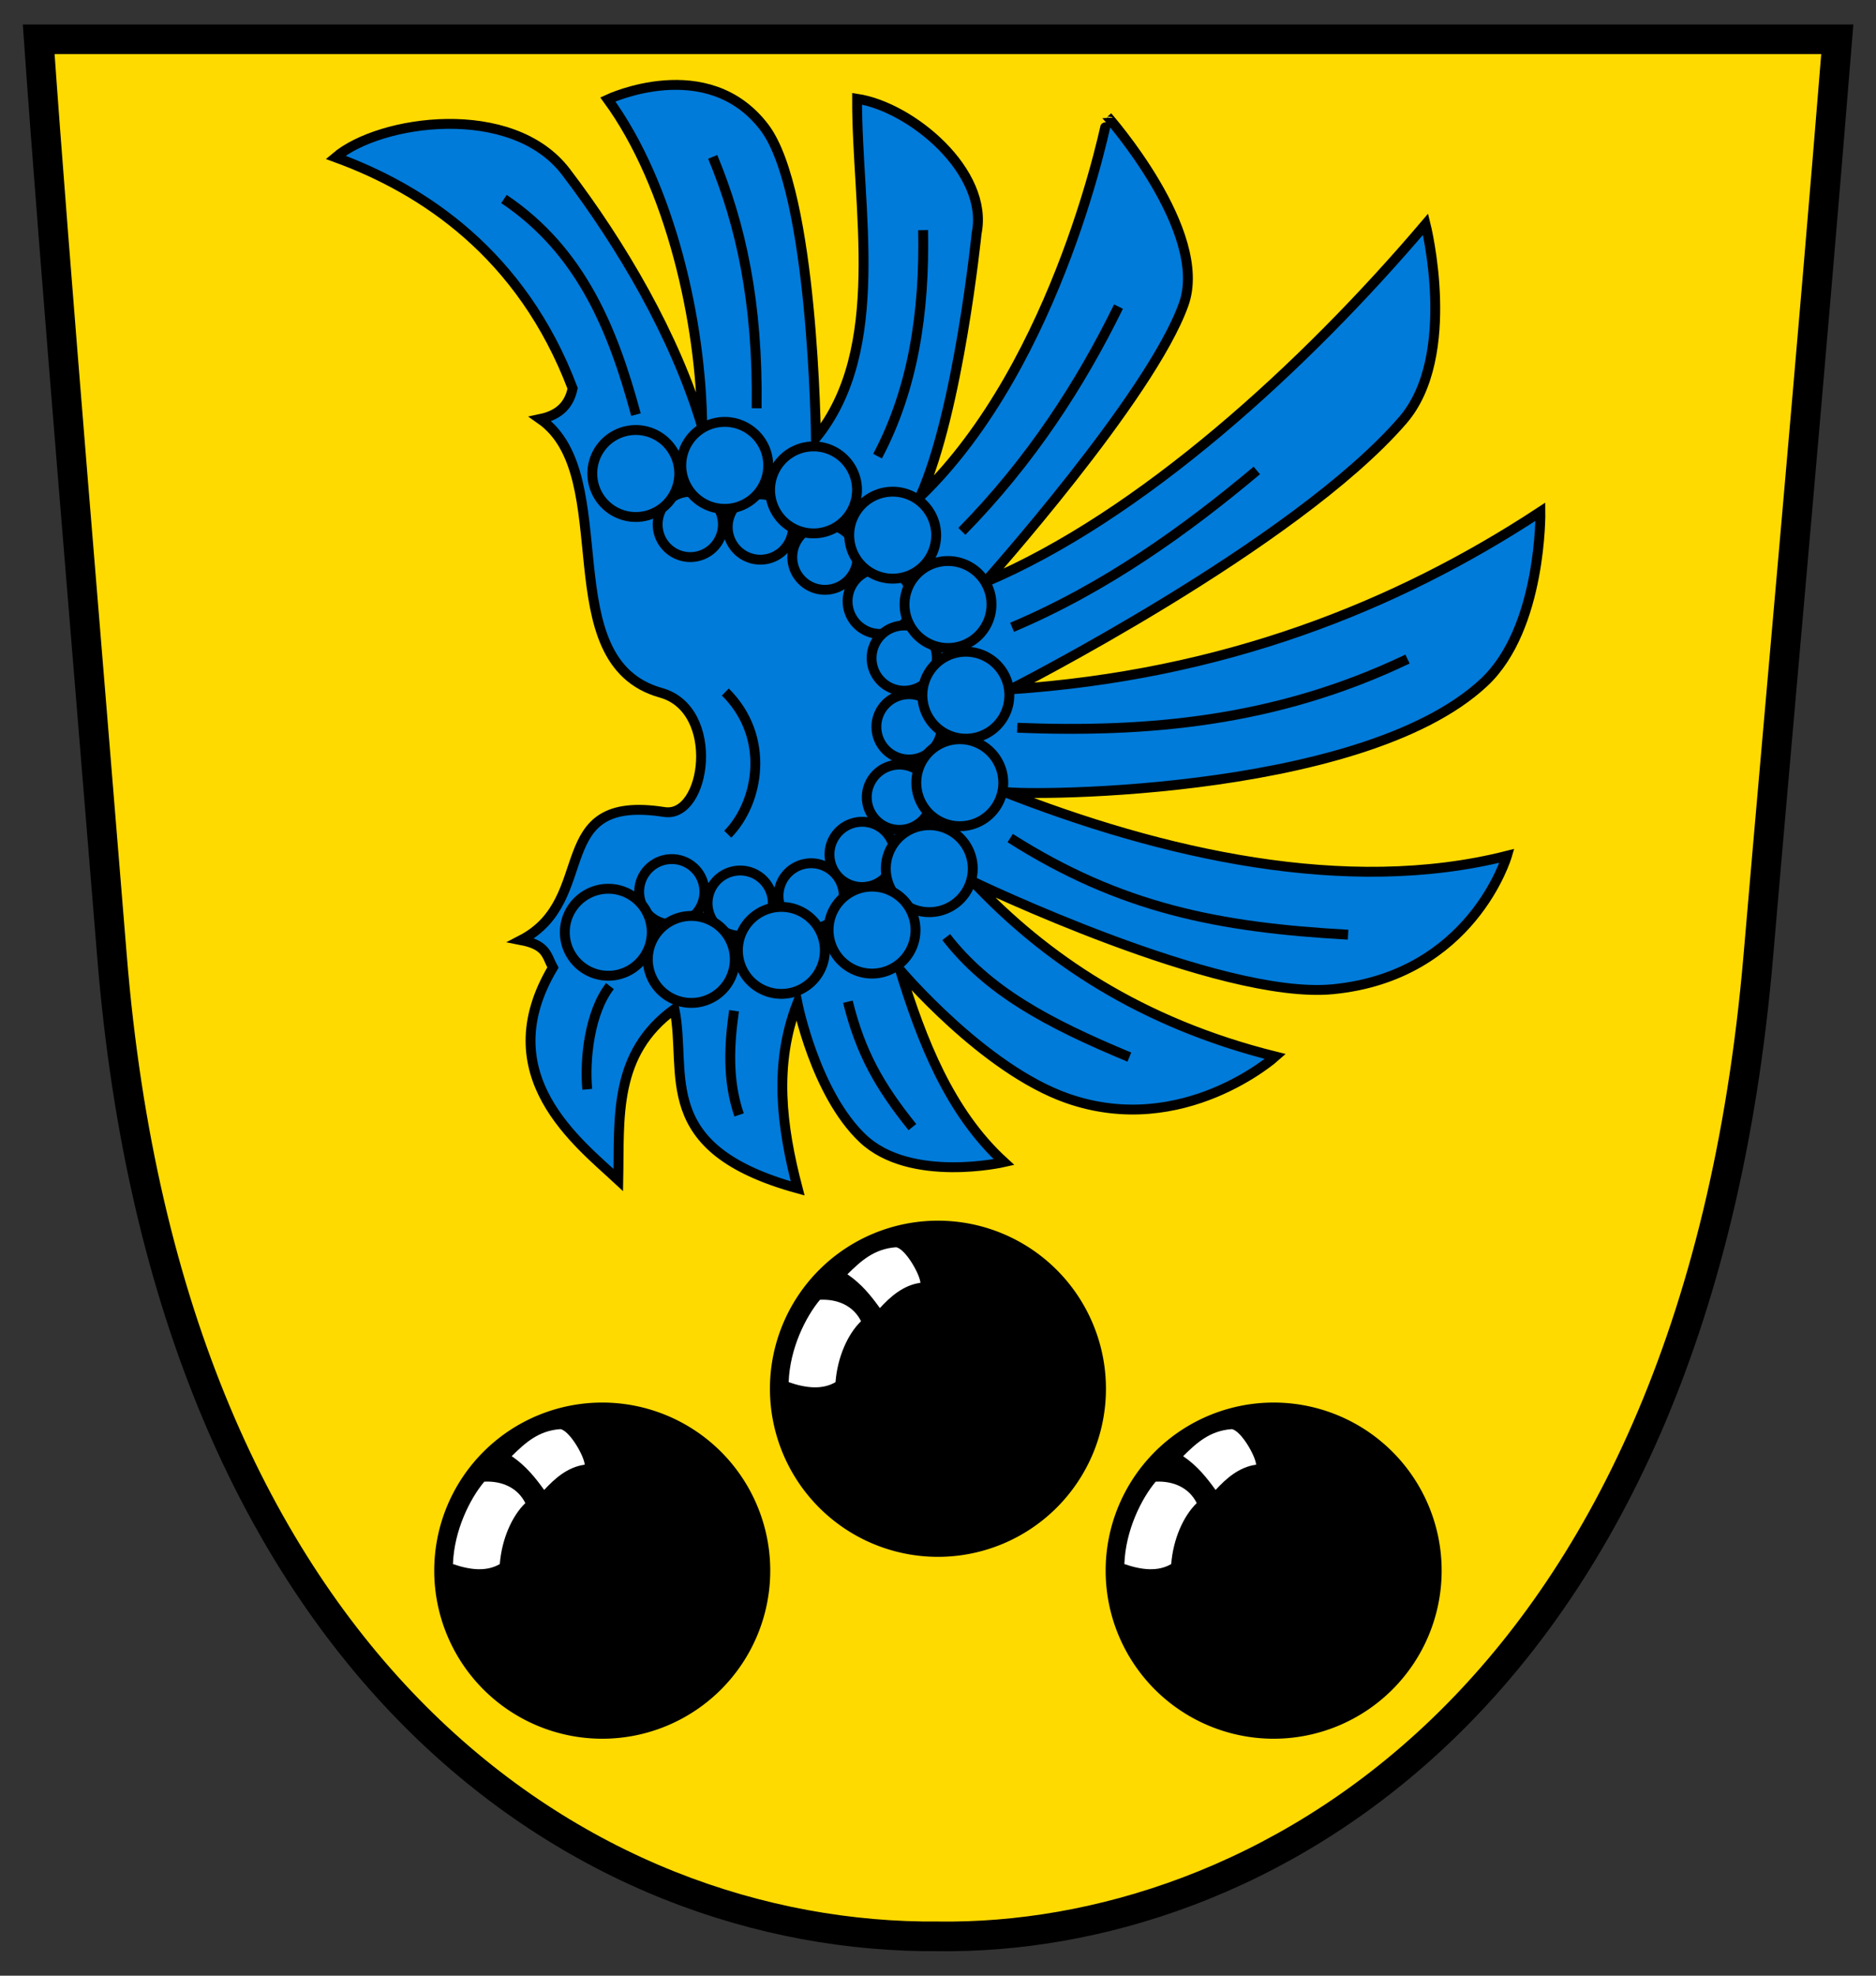 <?xml version="1.0" encoding="UTF-8" standalone="no"?>
<!-- Created with Inkscape (http://www.inkscape.org/) -->
<svg
   xmlns:dc="http://purl.org/dc/elements/1.1/"
   xmlns:cc="http://creativecommons.org/ns#"
   xmlns:rdf="http://www.w3.org/1999/02/22-rdf-syntax-ns#"
   xmlns:svg="http://www.w3.org/2000/svg"
   xmlns="http://www.w3.org/2000/svg"
   xmlns:sodipodi="http://sodipodi.sourceforge.net/DTD/sodipodi-0.dtd"
   xmlns:inkscape="http://www.inkscape.org/namespaces/inkscape"
   width="190"
   height="200"
   id="svg2"
   sodipodi:version="0.32"
   inkscape:version="0.46"
   version="1.0"
   sodipodi:docname="Wappen Wankheim.svg"
   inkscape:output_extension="org.inkscape.output.svg.inkscape">
  <rect width="100%" height="100%" fill="#333333" stroke="none"/>
  <defs
     id="defs4" />
  <sodipodi:namedview
     id="base"
     pagecolor="#ffffff"
     bordercolor="#666666"
     borderopacity="1.0"
     inkscape:pageopacity="0.0"
     inkscape:pageshadow="2"
     inkscape:zoom="1.979899"
     inkscape:cx="119.49545"
     inkscape:cy="139.86153"
     inkscape:document-units="px"
     inkscape:current-layer="layer1"
     showgrid="false"
     inkscape:window-width="1920"
     inkscape:window-height="1150"
     inkscape:window-x="1272"
     inkscape:window-y="-8" />
  <g
     inkscape:label="Ebene 1"
     inkscape:groupmode="layer"
     id="layer1">
    <path
       sodipodi:nodetypes="ccccsc"
       id="path2391"
       d="M 3.919,3.978 L 186.081,3.978 C 183.382,37.356 180.477,68.831 178.087,96.71 C 171.551,173.339 126.383,196.421 95.102,196.017 C 59.456,196.355 17.212,169.407 11.338,96.752 C 9.103,69.108 5.47,26.19 3.919,3.978 z"
       style="fill:#ffda00;fill-opacity:1;fill-rule:evenodd;stroke:none;stroke-width:3;stroke-linecap:butt;stroke-linejoin:miter;stroke-miterlimit:4;stroke-dasharray:none;stroke-opacity:1" />
    <g
       id="g1372"
       transform="matrix(0.223,0,0,0.223,-117.909,-5.547)">
      <g
         style="fill-rule:evenodd"
         id="g2190"
         transform="matrix(3.249,0,0,3.195,-708.508,-52.195)">
        <g
           id="Layer_x0020_1"
           transform="translate(-57.864,0)">
        </g>
      </g>
    </g>
    <path
       style="fill:none;fill-opacity:1;fill-rule:evenodd;stroke:#000000;stroke-width:3;stroke-linecap:butt;stroke-linejoin:miter;stroke-miterlimit:4;stroke-dasharray:none;stroke-opacity:1"
       d="M 3.919,3.978 L 186.081,3.978 C 183.382,37.356 180.477,68.831 178.087,96.71 C 171.551,173.339 126.383,196.421 95.102,196.017 C 59.456,196.355 17.212,169.407 11.338,96.752 C 9.103,69.108 5.47,26.19 3.919,3.978 z"
       id="path2384"
       sodipodi:nodetypes="ccccsc" />
    <g
       id="g3247"
       transform="translate(68.548,1.7)">
      <path
         transform="matrix(1.054,0,0,1.054,-4.219,-10.019)"
         d="M 77.496,158.744 A 16.143,16.143 0 1 1 45.209,158.744 A 16.143,16.143 0 1 1 77.496,158.744 z"
         sodipodi:ry="16.143278"
         sodipodi:rx="16.143278"
         sodipodi:cy="158.74388"
         sodipodi:cx="61.352306"
         id="path3224"
         style="opacity:1;fill:#000000;fill-opacity:1;fill-rule:nonzero;stroke:none;stroke-width:1;stroke-linecap:round;stroke-linejoin:miter;stroke-miterlimit:4;stroke-dasharray:none;stroke-opacity:0.573"
         sodipodi:type="arc" />
      <path
         sodipodi:nodetypes="ccccc"
         id="path3226"
         d="M 48.499,148.29 C 47.06,150.002 45.448,153.205 45.327,156.631 C 47.102,157.245 48.736,157.41 50.072,156.631 C 50.272,154.086 51.311,151.758 52.657,150.459 C 51.895,148.924 50.318,148.199 48.499,148.29 z"
         style="fill:#ffffff;fill-opacity:1;fill-rule:evenodd;stroke:none;stroke-width:1px;stroke-linecap:butt;stroke-linejoin:miter;stroke-opacity:0.408" />
      <path
         sodipodi:nodetypes="ccccc"
         id="path3228"
         d="M 56.227,142.972 C 53.995,143.121 52.657,144.351 51.277,145.709 C 52.718,146.685 53.692,147.916 54.565,149.131 C 55.59,148.022 56.913,146.806 58.673,146.573 C 58.602,145.675 57.183,143.19 56.227,142.972 z"
         style="fill:#ffffff;fill-opacity:1;fill-rule:evenodd;stroke:none;stroke-width:1px;stroke-linecap:butt;stroke-linejoin:miter;stroke-opacity:0.408" />
    </g>
    <g
       id="g3242"
       transform="translate(-1.2,0)">
      <path
         transform="matrix(1.054,0,0,1.054,31.529,-26.731)"
         d="M 77.496,158.744 A 16.143,16.143 0 1 1 45.209,158.744 A 16.143,16.143 0 1 1 77.496,158.744 z"
         sodipodi:ry="16.143278"
         sodipodi:rx="16.143278"
         sodipodi:cy="158.74388"
         sodipodi:cx="61.352306"
         id="path3230"
         style="opacity:1;fill:#000000;fill-opacity:1;fill-rule:nonzero;stroke:none;stroke-width:1;stroke-linecap:round;stroke-linejoin:miter;stroke-miterlimit:4;stroke-dasharray:none;stroke-opacity:0.573"
         sodipodi:type="arc" />
      <path
         sodipodi:nodetypes="ccccc"
         id="path3232"
         d="M 84.247,131.577 C 82.808,133.29 81.196,136.492 81.075,139.918 C 82.85,140.532 84.484,140.697 85.82,139.918 C 86.02,137.374 87.059,135.046 88.405,133.746 C 87.643,132.211 86.066,131.486 84.247,131.577 z"
         style="fill:#ffffff;fill-opacity:1;fill-rule:evenodd;stroke:none;stroke-width:1px;stroke-linecap:butt;stroke-linejoin:miter;stroke-opacity:0.408" />
      <path
         sodipodi:nodetypes="ccccc"
         id="path3234"
         d="M 91.975,126.259 C 89.743,126.408 88.405,127.638 87.025,128.997 C 88.466,129.973 89.44,131.204 90.313,132.418 C 91.338,131.309 92.661,130.094 94.421,129.86 C 94.35,128.963 92.931,126.477 91.975,126.259 z"
         style="fill:#ffffff;fill-opacity:1;fill-rule:evenodd;stroke:none;stroke-width:1px;stroke-linecap:butt;stroke-linejoin:miter;stroke-opacity:0.408" />
    </g>
    <g
       id="g3252"
       transform="translate(-70.13,1.638)">
      <path
         transform="matrix(1.054,0,0,1.054,66.459,-9.957)"
         d="M 77.496,158.744 A 16.143,16.143 0 1 1 45.209,158.744 A 16.143,16.143 0 1 1 77.496,158.744 z"
         sodipodi:ry="16.143278"
         sodipodi:rx="16.143278"
         sodipodi:cy="158.74388"
         sodipodi:cx="61.352306"
         id="path3236"
         style="opacity:1;fill:#000000;fill-opacity:1;fill-rule:nonzero;stroke:none;stroke-width:1;stroke-linecap:round;stroke-linejoin:miter;stroke-miterlimit:4;stroke-dasharray:none;stroke-opacity:0.573"
         sodipodi:type="arc" />
      <path
         sodipodi:nodetypes="ccccc"
         id="path3238"
         d="M 119.177,148.351 C 117.738,150.064 116.126,153.267 116.004,156.693 C 117.78,157.307 119.414,157.472 120.75,156.693 C 120.95,154.148 121.989,151.82 123.335,150.521 C 122.573,148.985 120.996,148.26 119.177,148.351 z"
         style="fill:#ffffff;fill-opacity:1;fill-rule:evenodd;stroke:none;stroke-width:1px;stroke-linecap:butt;stroke-linejoin:miter;stroke-opacity:0.408" />
      <path
         sodipodi:nodetypes="ccccc"
         id="path3240"
         d="M 126.905,143.033 C 124.673,143.182 123.334,144.412 121.955,145.771 C 123.396,146.747 124.37,147.978 125.243,149.193 C 126.267,148.084 127.59,146.868 129.351,146.634 C 129.28,145.737 127.86,143.252 126.905,143.033 z"
         style="fill:#ffffff;fill-opacity:1;fill-rule:evenodd;stroke:none;stroke-width:1px;stroke-linecap:butt;stroke-linejoin:miter;stroke-opacity:0.408" />
    </g>
    <g
       id="g3309">
      <path
         sodipodi:nodetypes="ccsccsccsccsccsccsccsccsccsccccccsscc"
         id="path2387"
         d="M 57.994,39.311 C 52.839,25.704 42.837,19.146 33.988,15.926 C 38.47,12.125 51.838,10.211 57.316,17.399 C 62.889,24.711 68.398,34.023 71.121,43.238 C 71.045,32.713 67.915,18.76 61.56,10.066 C 61.56,10.066 71.631,5.308 77.411,12.889 C 82.383,19.41 82.639,44.335 82.639,44.335 C 89.951,35.31 86.763,21.022 86.806,9.997 C 92.325,10.836 100.184,17.408 98.911,23.619 C 98.911,23.619 97.083,41.633 93.197,50.264 C 107.375,36.593 112.168,11.792 112.167,11.8 C 112.167,11.8 122.496,23.45 119.888,30.79 C 116.56,40.156 99.755,58.938 99.755,58.938 C 115.523,52.289 132.124,37.12 144.38,22.699 C 144.38,22.699 147.725,36.01 142.066,42.548 C 131.12,55.195 102.35,69.783 102.35,69.783 C 123.81,68.359 141.363,61.426 156.012,51.805 C 156.012,51.805 156.186,63.58 150.298,69.085 C 137.661,80.901 101.773,80.58 101.545,80.107 C 117.642,86.442 136.351,90.747 152.625,86.634 C 152.625,86.634 149.082,98.77 134.997,100.14 C 123.507,101.258 98.553,89.257 98.553,89.257 C 105.794,96.952 115.47,103.536 129.168,106.951 C 129.168,106.951 119.832,115.281 108.115,111.192 C 99.606,108.223 91.152,98.184 91.152,98.184 C 93.322,105.239 96.123,112.562 101.685,117.643 C 101.685,117.643 92.197,119.824 87.368,115.234 C 82.561,110.665 80.76,101.536 80.76,101.536 C 78.344,107.747 79.14,114.018 80.785,120.304 C 66.084,116.255 69.63,108.74 68.309,102.15 C 62.063,106.665 62.75,113.176 62.621,119.453 C 58.607,115.713 49.511,108.835 55.999,97.947 C 55.34,96.742 55.407,95.676 52.778,95.17 C 60.741,91.052 55.19,80.309 67.274,82.201 C 71.538,82.868 73.038,71.836 66.954,70.136 C 55.601,66.963 62.906,48.134 54.721,42.417 C 56.833,41.974 57.684,40.8 57.994,39.311 z"
         style="fill:#007bda;fill-opacity:1;fill-rule:evenodd;stroke:#000000;stroke-width:1px;stroke-linecap:butt;stroke-linejoin:miter;stroke-opacity:1" />
      <path
         sodipodi:nodetypes="cccccccccccccccccccccccc"
         d="M 51.04,20.144 C 58.929,25.451 62.101,33.464 64.411,41.973 M 72.182,15.88 C 75.034,22.741 76.787,30.64 76.631,41.328 M 93.491,23.297 C 93.656,31.554 92.506,39.324 88.877,46.176 M 113.279,31.036 C 109.462,38.838 104.399,46.693 97.416,53.792 M 127.289,47.625 C 120.148,53.623 111.973,59.498 102.503,63.502 M 73.461,70.052 C 78.064,74.617 76.851,81.247 73.704,84.448 M 103.027,73.672 C 116.056,74.183 129.159,73.112 142.552,66.715 M 102.311,84.839 C 113.503,91.953 123.438,93.895 136.531,94.618 M 95.831,94.863 C 100.043,100.288 105.983,103.521 114.378,107.012 M 85.873,101.406 C 87.155,106.555 89.045,109.926 92.405,114.099 M 74.343,102.318 C 73.856,105.699 73.646,109.362 74.854,112.864 M 59.476,110.272 C 59.196,107.262 59.705,102.467 61.777,99.826"
         style="fill:none;fill-rule:evenodd;stroke:#000000;stroke-width:1px;stroke-linecap:butt;stroke-linejoin:miter;stroke-opacity:1"
         id="path3159" />
      <path
         transform="translate(-6.882,-1.459)"
         d="M 80.097,54.55 A 3.304,3.304 0 1 1 73.489,54.55 A 3.304,3.304 0 1 1 80.097,54.55 z"
         sodipodi:ry="3.3043485"
         sodipodi:rx="3.3043485"
         sodipodi:cy="54.549747"
         sodipodi:cx="76.793114"
         id="path3307"
         style="fill:#007bda;fill-opacity:1;fill-rule:nonzero;stroke:#000000;stroke-width:1;stroke-linecap:round;stroke-linejoin:miter;stroke-miterlimit:4;stroke-dasharray:none;stroke-opacity:1"
         sodipodi:type="arc" />
      <path
         transform="translate(0.215,-1.196)"
         d="M 80.097,54.55 A 3.304,3.304 0 1 1 73.489,54.55 A 3.304,3.304 0 1 1 80.097,54.55 z"
         sodipodi:ry="3.3043485"
         sodipodi:rx="3.3043485"
         sodipodi:cy="54.549747"
         sodipodi:cx="76.793114"
         id="path3206"
         style="fill:#007bda;fill-opacity:1;fill-rule:nonzero;stroke:#000000;stroke-width:1;stroke-linecap:round;stroke-linejoin:miter;stroke-miterlimit:4;stroke-dasharray:none;stroke-opacity:1"
         sodipodi:type="arc" />
      <path
         transform="translate(0.739,-6.9027956e-2)"
         d="M 77.066,47.18 A 4.402,4.402 0 1 1 68.261,47.18 A 4.402,4.402 0 1 1 77.066,47.18 z"
         sodipodi:ry="4.4024482"
         sodipodi:rx="4.4024482"
         sodipodi:cy="47.18042"
         sodipodi:cx="72.663055"
         id="path3186"
         style="fill:#007bda;fill-opacity:1;fill-rule:nonzero;stroke:#000000;stroke-width:1;stroke-linecap:round;stroke-linejoin:miter;stroke-miterlimit:4;stroke-dasharray:none;stroke-opacity:1"
         sodipodi:type="arc" />
      <path
         transform="translate(6.753,1.855)"
         d="M 80.097,54.55 A 3.304,3.304 0 1 1 73.489,54.55 A 3.304,3.304 0 1 1 80.097,54.55 z"
         sodipodi:ry="3.3043485"
         sodipodi:rx="3.3043485"
         sodipodi:cy="54.549747"
         sodipodi:cx="76.793114"
         id="path3208"
         style="fill:#007bda;fill-opacity:1;fill-rule:nonzero;stroke:#000000;stroke-width:1;stroke-linecap:round;stroke-linejoin:miter;stroke-miterlimit:4;stroke-dasharray:none;stroke-opacity:1"
         sodipodi:type="arc" />
      <path
         transform="translate(9.733,2.413)"
         d="M 77.066,47.18 A 4.402,4.402 0 1 1 68.261,47.18 A 4.402,4.402 0 1 1 77.066,47.18 z"
         sodipodi:ry="4.4024482"
         sodipodi:rx="4.4024482"
         sodipodi:cy="47.18042"
         sodipodi:cx="72.663055"
         id="path3188"
         style="fill:#007bda;fill-opacity:1;fill-rule:nonzero;stroke:#000000;stroke-width:1;stroke-linecap:round;stroke-linejoin:miter;stroke-miterlimit:4;stroke-dasharray:none;stroke-opacity:1"
         sodipodi:type="arc" />
      <path
         transform="translate(12.353,6.32)"
         d="M 80.097,54.55 A 3.304,3.304 0 1 1 73.489,54.55 A 3.304,3.304 0 1 1 80.097,54.55 z"
         sodipodi:ry="3.3043485"
         sodipodi:rx="3.3043485"
         sodipodi:cy="54.549747"
         sodipodi:cx="76.793114"
         id="path3210"
         style="fill:#007bda;fill-opacity:1;fill-rule:nonzero;stroke:#000000;stroke-width:1;stroke-linecap:round;stroke-linejoin:miter;stroke-miterlimit:4;stroke-dasharray:none;stroke-opacity:1"
         sodipodi:type="arc" />
      <path
         transform="translate(17.748,6.995)"
         d="M 77.066,47.18 A 4.402,4.402 0 1 1 68.261,47.18 A 4.402,4.402 0 1 1 77.066,47.18 z"
         sodipodi:ry="4.4024482"
         sodipodi:rx="4.4024482"
         sodipodi:cy="47.18042"
         sodipodi:cx="72.663055"
         id="path3190"
         style="fill:#007bda;fill-opacity:1;fill-rule:nonzero;stroke:#000000;stroke-width:1;stroke-linecap:round;stroke-linejoin:miter;stroke-miterlimit:4;stroke-dasharray:none;stroke-opacity:1"
         sodipodi:type="arc" />
      <path
         transform="translate(14.786,12.072)"
         d="M 80.097,54.55 A 3.304,3.304 0 1 1 73.489,54.55 A 3.304,3.304 0 1 1 80.097,54.55 z"
         sodipodi:ry="3.3043485"
         sodipodi:rx="3.3043485"
         sodipodi:cy="54.549747"
         sodipodi:cx="76.793114"
         id="path3212"
         style="fill:#007bda;fill-opacity:1;fill-rule:nonzero;stroke:#000000;stroke-width:1;stroke-linecap:round;stroke-linejoin:miter;stroke-miterlimit:4;stroke-dasharray:none;stroke-opacity:1"
         sodipodi:type="arc" />
      <path
         transform="translate(23.351,14.015)"
         d="M 77.066,47.18 A 4.402,4.402 0 1 1 68.261,47.18 A 4.402,4.402 0 1 1 77.066,47.18 z"
         sodipodi:ry="4.4024482"
         sodipodi:rx="4.4024482"
         sodipodi:cy="47.18042"
         sodipodi:cx="72.663055"
         id="path3192"
         style="fill:#007bda;fill-opacity:1;fill-rule:nonzero;stroke:#000000;stroke-width:1;stroke-linecap:round;stroke-linejoin:miter;stroke-miterlimit:4;stroke-dasharray:none;stroke-opacity:1"
         sodipodi:type="arc" />
      <path
         transform="translate(15.272,19.031)"
         d="M 80.097,54.55 A 3.304,3.304 0 1 1 73.489,54.55 A 3.304,3.304 0 1 1 80.097,54.55 z"
         sodipodi:ry="3.3043485"
         sodipodi:rx="3.3043485"
         sodipodi:cy="54.549747"
         sodipodi:cx="76.793114"
         id="path3214"
         style="fill:#007bda;fill-opacity:1;fill-rule:nonzero;stroke:#000000;stroke-width:1;stroke-linecap:round;stroke-linejoin:miter;stroke-miterlimit:4;stroke-dasharray:none;stroke-opacity:1"
         sodipodi:type="arc" />
      <path
         transform="translate(25.159,23.197)"
         d="M 77.066,47.18 A 4.402,4.402 0 1 1 68.261,47.18 A 4.402,4.402 0 1 1 77.066,47.18 z"
         sodipodi:ry="4.4024482"
         sodipodi:rx="4.4024482"
         sodipodi:cy="47.18042"
         sodipodi:cx="72.663055"
         id="path3194"
         style="fill:#007bda;fill-opacity:1;fill-rule:nonzero;stroke:#000000;stroke-width:1;stroke-linecap:round;stroke-linejoin:miter;stroke-miterlimit:4;stroke-dasharray:none;stroke-opacity:1"
         sodipodi:type="arc" />
      <path
         transform="translate(14.297,26.155)"
         d="M 80.097,54.55 A 3.304,3.304 0 1 1 73.489,54.55 A 3.304,3.304 0 1 1 80.097,54.55 z"
         sodipodi:ry="3.3043485"
         sodipodi:rx="3.3043485"
         sodipodi:cy="54.549747"
         sodipodi:cx="76.793114"
         id="path3216"
         style="fill:#007bda;fill-opacity:1;fill-rule:nonzero;stroke:#000000;stroke-width:1;stroke-linecap:round;stroke-linejoin:miter;stroke-miterlimit:4;stroke-dasharray:none;stroke-opacity:1"
         sodipodi:type="arc" />
      <path
         transform="translate(24.544,32.055)"
         d="M 77.066,47.18 A 4.402,4.402 0 1 1 68.261,47.18 A 4.402,4.402 0 1 1 77.066,47.18 z"
         sodipodi:ry="4.4024482"
         sodipodi:rx="4.4024482"
         sodipodi:cy="47.18042"
         sodipodi:cx="72.663055"
         id="path3196"
         style="fill:#007bda;fill-opacity:1;fill-rule:nonzero;stroke:#000000;stroke-width:1;stroke-linecap:round;stroke-linejoin:miter;stroke-miterlimit:4;stroke-dasharray:none;stroke-opacity:1"
         sodipodi:type="arc" />
      <path
         transform="translate(10.52,31.945)"
         d="M 80.097,54.55 A 3.304,3.304 0 1 1 73.489,54.55 A 3.304,3.304 0 1 1 80.097,54.55 z"
         sodipodi:ry="3.3043485"
         sodipodi:rx="3.3043485"
         sodipodi:cy="54.549747"
         sodipodi:cx="76.793114"
         id="path3218"
         style="fill:#007bda;fill-opacity:1;fill-rule:nonzero;stroke:#000000;stroke-width:1;stroke-linecap:round;stroke-linejoin:miter;stroke-miterlimit:4;stroke-dasharray:none;stroke-opacity:1"
         sodipodi:type="arc" />
      <path
         transform="translate(21.454,40.756)"
         d="M 77.066,47.18 A 4.402,4.402 0 1 1 68.261,47.18 A 4.402,4.402 0 1 1 77.066,47.18 z"
         sodipodi:ry="4.4024482"
         sodipodi:rx="4.4024482"
         sodipodi:cy="47.18042"
         sodipodi:cx="72.663055"
         id="path3198"
         style="fill:#007bda;fill-opacity:1;fill-rule:nonzero;stroke:#000000;stroke-width:1;stroke-linecap:round;stroke-linejoin:miter;stroke-miterlimit:4;stroke-dasharray:none;stroke-opacity:1"
         sodipodi:type="arc" />
      <path
         transform="translate(-1.826,36.877)"
         d="M 80.097,54.55 A 3.304,3.304 0 1 1 73.489,54.55 A 3.304,3.304 0 1 1 80.097,54.55 z"
         sodipodi:ry="3.3043485"
         sodipodi:rx="3.3043485"
         sodipodi:cy="54.549747"
         sodipodi:cx="76.793114"
         id="path3222"
         style="fill:#007bda;fill-opacity:1;fill-rule:nonzero;stroke:#000000;stroke-width:1;stroke-linecap:round;stroke-linejoin:miter;stroke-miterlimit:4;stroke-dasharray:none;stroke-opacity:1"
         sodipodi:type="arc" />
      <path
         transform="translate(5.359,36.142)"
         d="M 80.097,54.55 A 3.304,3.304 0 1 1 73.489,54.55 A 3.304,3.304 0 1 1 80.097,54.55 z"
         sodipodi:ry="3.3043485"
         sodipodi:rx="3.3043485"
         sodipodi:cy="54.549747"
         sodipodi:cx="76.793114"
         id="path3220"
         style="fill:#007bda;fill-opacity:1;fill-rule:nonzero;stroke:#000000;stroke-width:1;stroke-linecap:round;stroke-linejoin:miter;stroke-miterlimit:4;stroke-dasharray:none;stroke-opacity:1"
         sodipodi:type="arc" />
      <path
         transform="translate(15.657,46.974)"
         d="M 77.066,47.18 A 4.402,4.402 0 1 1 68.261,47.18 A 4.402,4.402 0 1 1 77.066,47.18 z"
         sodipodi:ry="4.4024482"
         sodipodi:rx="4.4024482"
         sodipodi:cy="47.18042"
         sodipodi:cx="72.663055"
         id="path3200"
         style="fill:#007bda;fill-opacity:1;fill-rule:nonzero;stroke:#000000;stroke-width:1;stroke-linecap:round;stroke-linejoin:miter;stroke-miterlimit:4;stroke-dasharray:none;stroke-opacity:1"
         sodipodi:type="arc" />
      <path
         transform="translate(6.473,49.029)"
         d="M 77.066,47.18 A 4.402,4.402 0 1 1 68.261,47.18 A 4.402,4.402 0 1 1 77.066,47.18 z"
         sodipodi:ry="4.4024482"
         sodipodi:rx="4.4024482"
         sodipodi:cy="47.18042"
         sodipodi:cx="72.663055"
         id="path3202"
         style="fill:#007bda;fill-opacity:1;fill-rule:nonzero;stroke:#000000;stroke-width:1;stroke-linecap:round;stroke-linejoin:miter;stroke-miterlimit:4;stroke-dasharray:none;stroke-opacity:1"
         sodipodi:type="arc" />
      <path
         transform="translate(-8.755,35.721)"
         d="M 80.097,54.55 A 3.304,3.304 0 1 1 73.489,54.55 A 3.304,3.304 0 1 1 80.097,54.55 z"
         sodipodi:ry="3.3043485"
         sodipodi:rx="3.3043485"
         sodipodi:cy="54.549747"
         sodipodi:cx="76.793114"
         id="path3305"
         style="fill:#007bda;fill-opacity:1;fill-rule:nonzero;stroke:#000000;stroke-width:1;stroke-linecap:round;stroke-linejoin:miter;stroke-miterlimit:4;stroke-dasharray:none;stroke-opacity:1"
         sodipodi:type="arc" />
      <path
         transform="translate(-2.648,49.943)"
         d="M 77.066,47.18 A 4.402,4.402 0 1 1 68.261,47.18 A 4.402,4.402 0 1 1 77.066,47.18 z"
         sodipodi:ry="4.4024482"
         sodipodi:rx="4.4024482"
         sodipodi:cy="47.18042"
         sodipodi:cx="72.663055"
         id="path3204"
         style="fill:#007bda;fill-opacity:1;fill-rule:nonzero;stroke:#000000;stroke-width:1;stroke-linecap:round;stroke-linejoin:miter;stroke-miterlimit:4;stroke-dasharray:none;stroke-opacity:1"
         sodipodi:type="arc" />
      <path
         transform="translate(-8.273,0.753)"
         d="M 77.066,47.18 A 4.402,4.402 0 1 1 68.261,47.18 A 4.402,4.402 0 1 1 77.066,47.18 z"
         sodipodi:ry="4.4024482"
         sodipodi:rx="4.4024482"
         sodipodi:cy="47.18042"
         sodipodi:cx="72.663055"
         id="path3301"
         style="fill:#007bda;fill-opacity:1;fill-rule:nonzero;stroke:#000000;stroke-width:1;stroke-linecap:round;stroke-linejoin:miter;stroke-miterlimit:4;stroke-dasharray:none;stroke-opacity:1"
         sodipodi:type="arc" />
      <path
         transform="translate(-11.057,47.193)"
         d="M 77.066,47.18 A 4.402,4.402 0 1 1 68.261,47.18 A 4.402,4.402 0 1 1 77.066,47.18 z"
         sodipodi:ry="4.4024482"
         sodipodi:rx="4.4024482"
         sodipodi:cy="47.18042"
         sodipodi:cx="72.663055"
         id="path3303"
         style="fill:#007bda;fill-opacity:1;fill-rule:nonzero;stroke:#000000;stroke-width:1;stroke-linecap:round;stroke-linejoin:miter;stroke-miterlimit:4;stroke-dasharray:none;stroke-opacity:1"
         sodipodi:type="arc" />
    </g>
  </g>
</svg>
